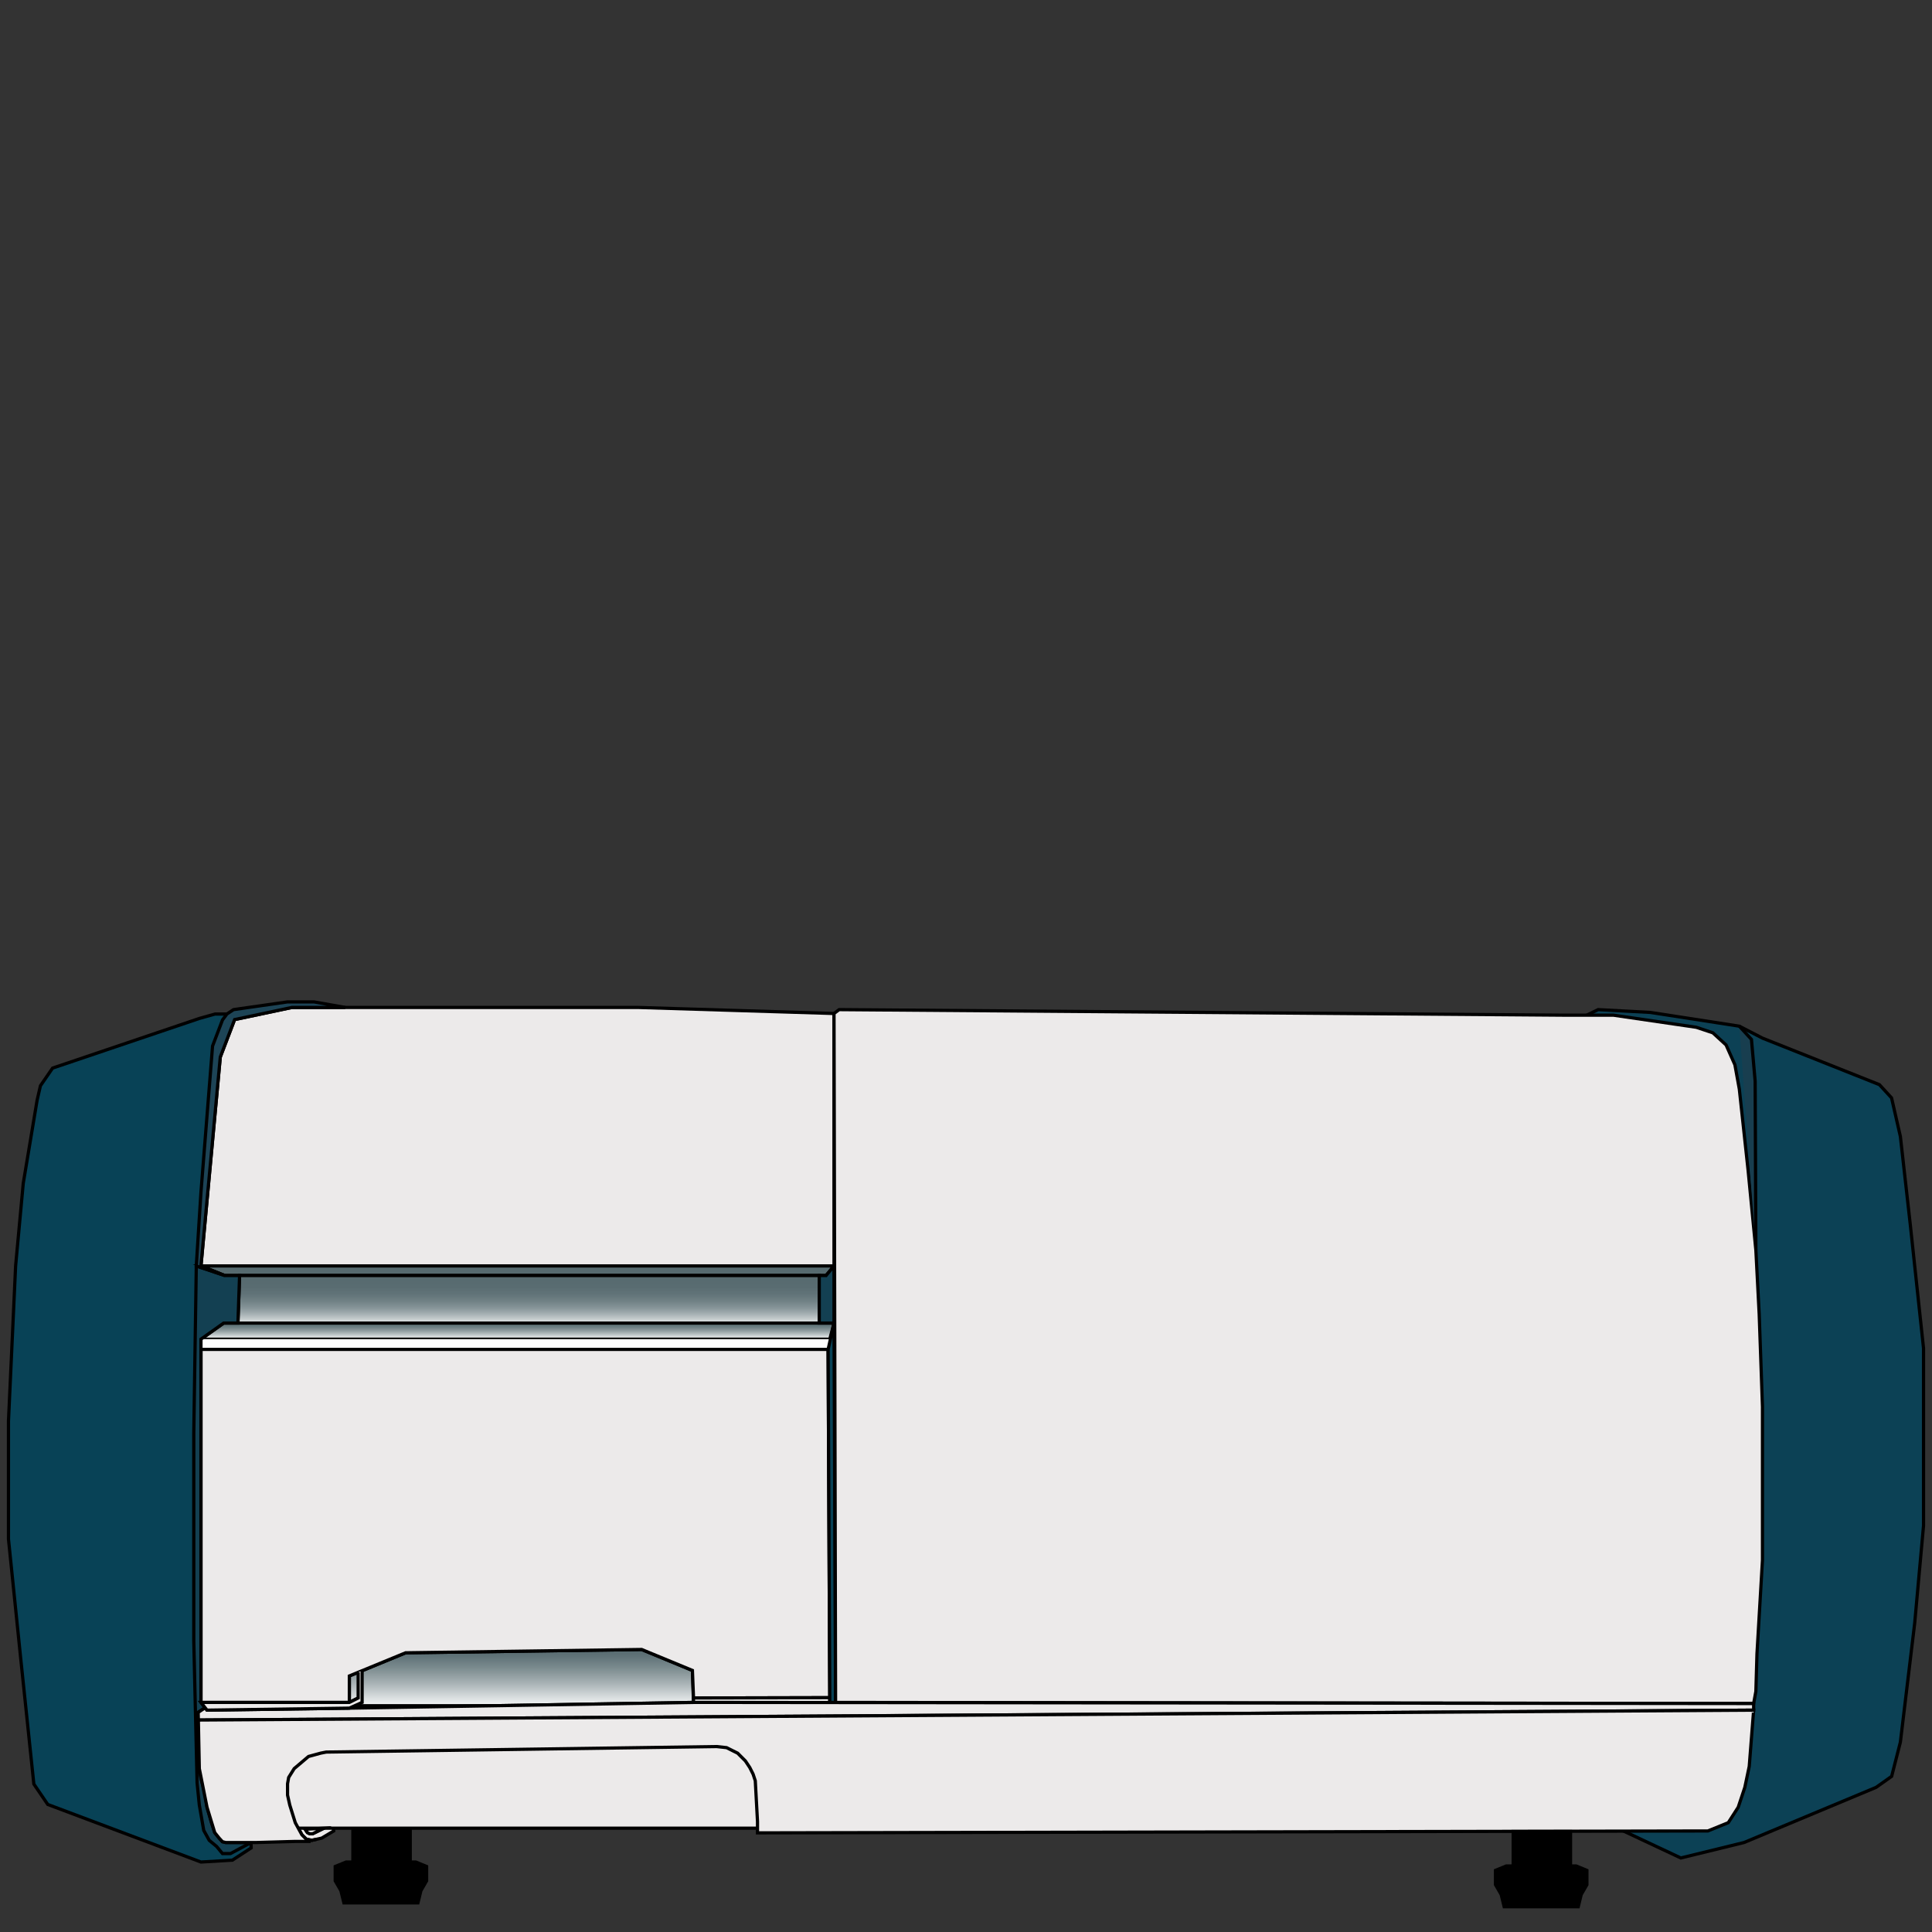 <svg id="Layer_1" data-name="Layer 1" xmlns="http://www.w3.org/2000/svg" xmlns:xlink="http://www.w3.org/1999/xlink" viewBox="0 0 600 600"><rect x="0" y="0" width="600" height="600" fill="#333333" stroke="none"/><defs><style>.cls-1,.cls-10,.cls-11,.cls-12,.cls-13,.cls-2,.cls-3,.cls-4,.cls-5,.cls-6,.cls-7,.cls-9{stroke:#000;stroke-miterlimit:10;}.cls-1{fill:url(#linear-gradient);}.cls-2{fill:#084256;}.cls-3{fill:#eceaea;}.cls-4{fill:#0c4155;}.cls-5{fill:#566a6f;}.cls-6{fill:url(#linear-gradient-2);}.cls-7{fill:url(#linear-gradient-3);}.cls-8{fill:#fefefe;}.cls-9{fill:#fff;}.cls-10{fill:#134052;}.cls-11{fill:#1d4456;}.cls-13{fill:#183e4f;}</style><linearGradient id="linear-gradient" x1="161.93" y1="530.48" x2="161.93" y2="512.26" gradientUnits="userSpaceOnUse"><stop offset="0" stop-color="#fefefe"/><stop offset="0.11" stop-color="#e7eaeb"/><stop offset="0.42" stop-color="#a9b3b6"/><stop offset="0.68" stop-color="#7c8c8f"/><stop offset="0.88" stop-color="#607378"/><stop offset="1" stop-color="#566a6f"/></linearGradient><linearGradient id="linear-gradient-2" x1="164.16" y1="411.91" x2="164.16" y2="396.12" gradientUnits="userSpaceOnUse"><stop offset="0" stop-color="#fefefe"/><stop offset="0.03" stop-color="#eef0f1"/><stop offset="0.14" stop-color="#c6cdce"/><stop offset="0.25" stop-color="#a3aeb1"/><stop offset="0.36" stop-color="#879599"/><stop offset="0.49" stop-color="#718286"/><stop offset="0.62" stop-color="#627479"/><stop offset="0.78" stop-color="#596c71"/><stop offset="1" stop-color="#566a6f"/></linearGradient><linearGradient id="linear-gradient-3" x1="160.71" y1="415.89" x2="160.71" y2="410.9" gradientUnits="userSpaceOnUse"><stop offset="0" stop-color="#fefefe"/><stop offset="0" stop-color="#fefefe"/><stop offset="0.26" stop-color="#c2c9cb"/><stop offset="0.5" stop-color="#94a0a3"/><stop offset="0.71" stop-color="#728387"/><stop offset="0.88" stop-color="#5d7175"/><stop offset="1" stop-color="#566a6f"/></linearGradient></defs><g id="front_view_-_closed" data-name="front view - closed"><polygon class="cls-1" points="108.49 530.48 108.49 520.48 125.96 513.29 199.28 512.26 215.04 518.77 215.37 528.7 108.49 530.48"/><polygon class="cls-2" points="70.46 314.92 66.78 314.92 61.9 316.29 16.33 331.71 12.56 337.19 11.53 341.65 7.22 367.51 4.85 393.15 2.63 441.34 2.63 477.96 6.39 514.66 10.51 554.05 14.83 560.39 62.41 578.27 72.17 577.69 78 573.89 70.46 314.92"/><polygon class="cls-3" points="72.86 316.64 90.67 312.87 103.86 312.87 198.03 312.87 259.01 314.75 259.01 393.15 62.41 393.15 68.41 328.28 72.86 316.64"/><polygon class="cls-4" points="492.78 315.27 496.31 313.55 512.49 314.41 540.16 318.69 547.35 322.4 583.67 336.85 587.44 340.96 590.18 352.95 593.26 380.36 597.37 418.73 597.37 473.8 594.63 504.04 590.18 541.04 587.47 551.66 582.64 555.08 541.63 572.21 522 577.01 504.25 568.67 492.78 315.27"/><polygon class="cls-5" points="62.41 393.15 259.01 393.15 256.55 396.12 74.4 396.12 69.78 396.12 62.41 393.15"/><polygon class="cls-6" points="73.89 411.12 74.4 396.12 254.43 396.12 254.43 411.91 73.89 411.12"/><polygon class="cls-7" points="62.41 415.89 69.45 410.9 259.01 410.9 257.7 415.89 62.41 415.89"/><polygon class="cls-8" points="257.18 419.07 257.7 415.89 62.41 415.89 62.41 419.07 257.18 419.07"/><polygon class="cls-3" points="62.41 419.07 257.18 419.07 257.7 527.23 215.38 527.33 215.04 518.77 199.28 512.26 125.96 513.29 108.49 520.48 108.49 528.7 62.41 528.7 62.41 419.07"/><path class="cls-9" d="M111.23,527.33l-2.74,1.37Z"/><polygon class="cls-9" points="257.7 528.7 215.37 528.7 215.38 527.33 257.7 527.23 257.7 528.7"/><polygon class="cls-10" points="61.55 531.79 63.71 530.36 62.41 528.7 62.41 415.89 69.45 410.9 73.89 410.9 74.4 396.12 69.78 396.12 60.96 393.15 60.18 445.11 60.18 509.61 61.21 553.71 61.9 560.57 63.27 568.44 64.98 571.53 67.29 573.45 69.09 575.64 71.58 575.64 78 572.21 70.12 572.21 69.09 571.96 68.06 570.84 66.69 569.13 65.66 566.05 64.98 563.65 64.29 561.25 63.95 558.85 63.27 555.43 62.41 552.35 61.9 549.26 61.55 531.79"/><polygon class="cls-11" points="68.41 328.28 72.86 316.64 90.67 312.87 107.22 312.87 97.53 311.15 89.27 311.15 72.52 313.55 70.46 314.92 69.09 316.77 66.01 324.86 62.41 370.25 60.96 393.15 69.78 396.12 62.41 393.15 68.41 328.28"/><polygon class="cls-12" points="127.4 579.23 109.59 579.23 109.59 575.8 109.59 567.58 127.4 567.58 127.4 579.23"/><polygon class="cls-10" points="254.43 410.9 254.43 396.12 256.55 396.12 259.01 393.15 259.01 410.9 254.43 410.9"/><polygon class="cls-2" points="257.18 419.07 259.01 410.9 259.5 528.7 257.7 528.7 257.18 419.07"/><polygon class="cls-3" points="259.01 314.75 260.6 313.55 485.35 315.27 501.05 315.27 526.8 319.03 531.94 320.75 536.05 324.52 538.79 330.68 540.16 338.22 542.9 363.57 545.3 388.24 546.33 408.11 547.35 436.89 547.35 456.5 547.35 484.49 545.64 513.63 545.3 525.28 544.61 529.05 259.5 528.7 259.01 314.75"/><polygon class="cls-3" points="94.78 568.1 95.47 569.13 96.16 569.47 97.11 569.47 100.61 567.76 103.35 566.39 103.64 568.62 99.92 570.84 96.84 571.53 95.13 571.18 93.76 569.82 91.7 566.05 89.99 560.57 89.3 557.48 89.3 553.95 89.65 552 91.36 549.26 90.33 551.66 89.99 554.4 89.99 555.77 90.33 558.17 90.67 559.54 91.7 561.93 92.39 563.99 93.07 565.36 93.76 566.73 94.78 568.1"/><rect class="cls-3" x="87.59" y="529.73" width="151.77" height="38.03"/><polygon class="cls-3" points="63.71 530.36 64.29 531.1 108.49 530.48 215.37 528.7 544.61 529.05 544.61 531.1 61.6 534.17 61.55 531.79 63.71 530.36"/><polygon class="cls-9" points="100.61 567.76 94.78 568.1 95.47 569.13 96.16 569.47 97.11 569.47 100.61 567.76"/><polyline class="cls-3" points="98.25 571.22 96.84 571.53 95.13 571.18 93.76 569.82 91.7 566.05 89.99 560.57 89.3 557.48 89.3 553.95 89.65 552 91.36 549.26 95.81 545.49 99.58 544.46 101.29 544.12 222.57 542.41 225.66 542.75 227.71 543.78 229.08 544.46 230.11 545.49 231.48 546.86 232.85 548.92 233.88 550.97 234.56 553.03 235.25 565.7 235.25 569.21 530.4 568.62 536.73 566.05 539.82 561.25 541.87 555.08 543.24 548.57 544.61 531.1 61.6 534.17 61.9 549.26 64.29 561.25 66.69 569.13 68.06 570.84 69.09 571.96 70.12 572.21 79.6 572.21 91.7 571.87 96.5 571.87"/><polyline class="cls-13" points="540.16 318.69 543.93 322.8 545.08 335.78 545.3 388.24"/><polygon class="cls-12" points="487.74 580.43 469.93 580.43 469.93 577.01 469.93 568.79 487.74 568.79 487.74 580.43"/><polyline class="cls-12" points="478.78 592.16 467.13 592.16 466.21 588.37 464.44 585.31 464.44 580.86 467.8 579.49 478.78 579.49 478.49 579.49 489.48 579.49 492.83 580.86 492.83 585.31 491.06 588.37 490.14 592.16 478.49 592.16"/><polyline class="cls-12" points="118.44 590.96 106.8 590.96 105.87 587.16 104.1 584.1 104.1 579.65 107.46 578.28 118.44 578.28 118.15 578.28 129.14 578.28 132.49 579.65 132.49 584.1 130.72 587.16 129.8 590.96 118.15 590.96"/><polyline class="cls-3" points="112.46 518.85 112.46 528.7 108.49 530.48 64.29 531.1 62.41 528.7 108.49 528.7 111.23 527.33 111.23 519.35"/></g></svg>